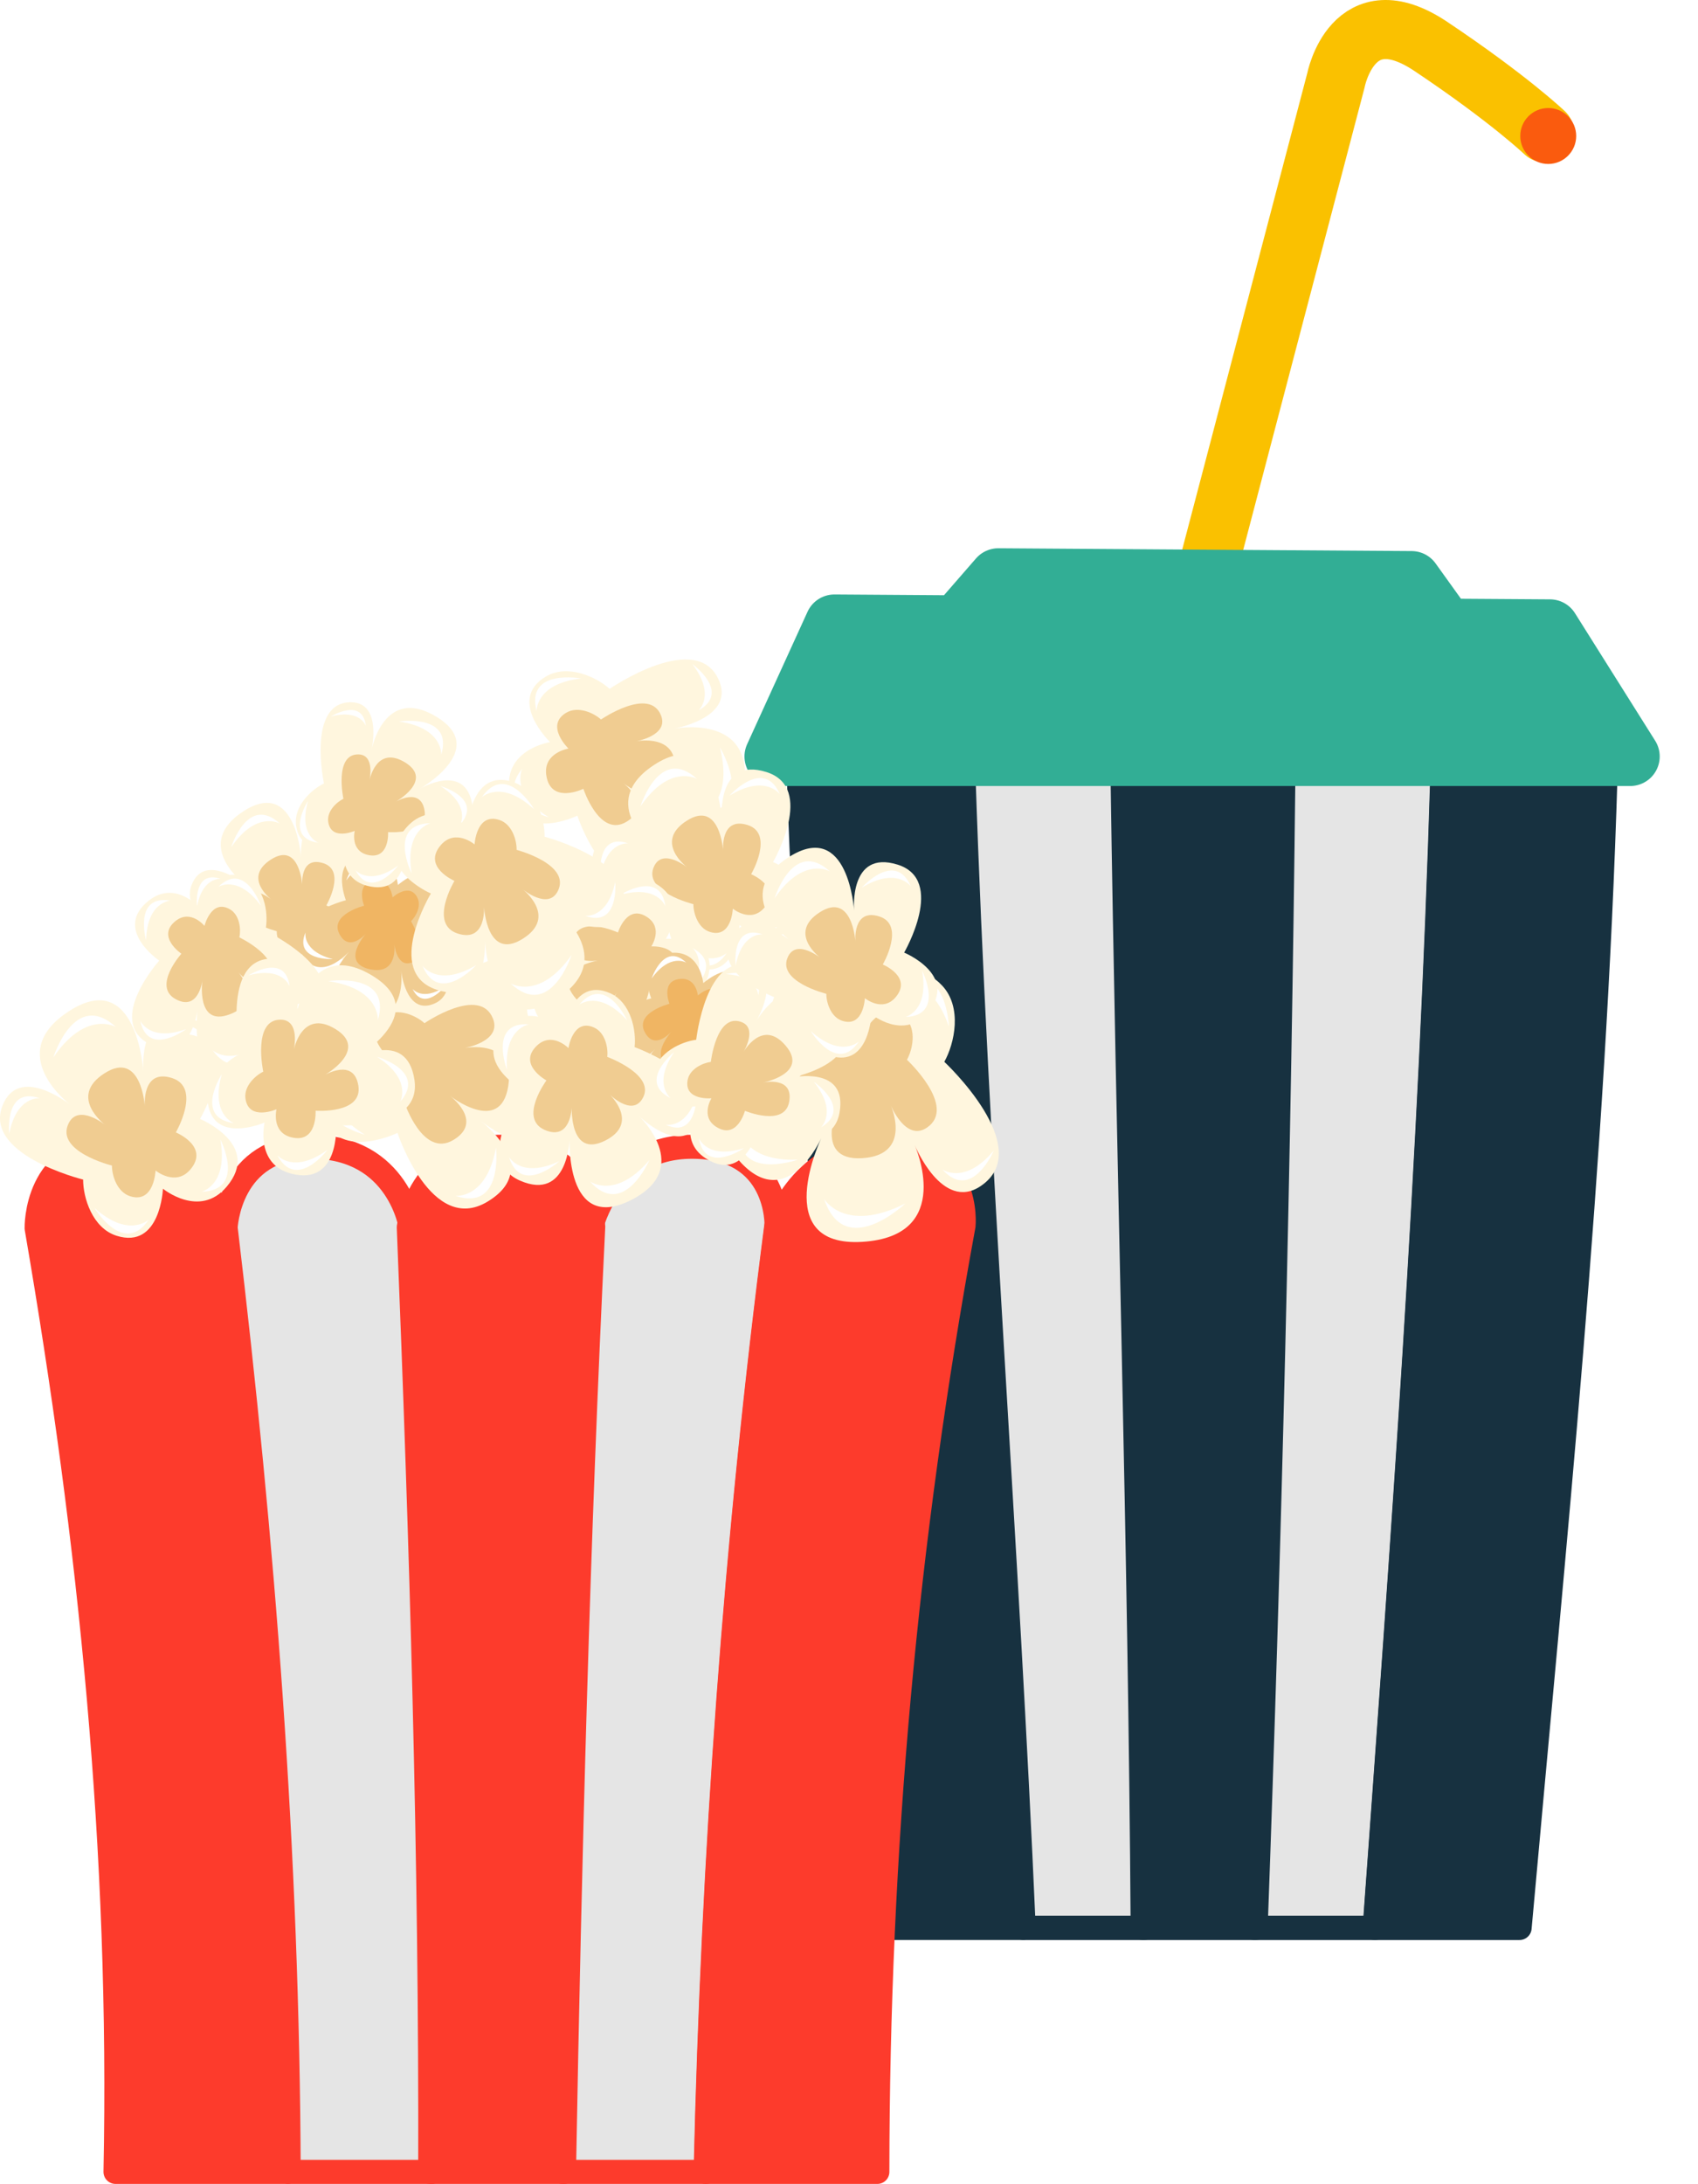 <?xml version="1.0" encoding="utf-8"?>
<!-- Generator: Adobe Illustrator 16.0.0, SVG Export Plug-In . SVG Version: 6.00 Build 0)  -->
<!DOCTYPE svg PUBLIC "-//W3C//DTD SVG 1.1//EN" "http://www.w3.org/Graphics/SVG/1.1/DTD/svg11.dtd">
<svg version="1.1" xmlns="http://www.w3.org/2000/svg" xmlns:xlink="http://www.w3.org/1999/xlink" x="0px" y="0px"
	 width="142.831px" height="183.674px" viewBox="0 0 142.831 183.674" enable-background="new 0 0 142.831 183.674"
	 xml:space="preserve">
<pattern  x="57.383" y="55.337" width="26" height="26" patternUnits="userSpaceOnUse" id="Nuovo_campione_pattern_3" viewBox="0 -26 26 26" overflow="visible">
	<g>
		<polygon fill="none" points="0,0 26,0 26,-26 0,-26 		"/>
		<polygon fill="#FD3B2C" points="26,0 0,0 0,-26 26,-26 		"/>
	</g>
</pattern>
<pattern  x="57.383" y="55.337" width="26" height="26" patternUnits="userSpaceOnUse" id="Nuovo_campione_pattern_4" viewBox="0 -26 26 26" overflow="visible">
	<g>
		<polygon fill="none" points="0,0 26,0 26,-26 0,-26 		"/>
		<polygon fill="#FA5B0E" points="26,0 0,0 0,-26 26,-26 		"/>
	</g>
</pattern>
<pattern  x="57.383" y="55.337" width="26" height="26" patternUnits="userSpaceOnUse" id="Nuovo_campione_pattern_5" viewBox="0 -26 26 26" overflow="visible">
	<g>
		<polygon fill="none" points="0,0 26,0 26,-26 0,-26 		"/>
		<polygon fill="#FAC100" points="26,0 0,0 0,-26 26,-26 		"/>
	</g>
</pattern>
<pattern  x="57.383" y="55.337" width="26" height="26" patternUnits="userSpaceOnUse" id="Nuovo_campione_pattern_6" viewBox="0 -26 26 26" overflow="visible">
	<g>
		<polygon fill="none" points="0,-26 26,-26 26,0 0,0 		"/>
		<polygon fill="#32AE95" points="26,0 0,0 0,-26 26,-26 		"/>
	</g>
</pattern>
<pattern  x="57.383" y="55.337" width="26" height="26" patternUnits="userSpaceOnUse" id="Nuovo_campione_pattern_7" viewBox="0 -26 26 26" overflow="visible">
	<g>
		<polygon fill="none" points="0,0 26,0 26,-26 0,-26 		"/>
		<polygon fill="#173140" points="26,0 0,0 0,-26 26,-26 		"/>
	</g>
</pattern>
<g>
	<g>
		<g>
			<g>
				<g>
					<pattern  id="SVGID_1_" xlink:href="#Nuovo_campione_pattern_7" patternTransform="matrix(1 0 0 1 -8.506 -2.775)">
					</pattern>
					<path fill="url(#SVGID_1_)" d="M67.201,65.147c1.076,32.414,4.651,64.631,6.625,96.99c5.454,0,7.797,0,12.171,0
						c-1.405-32.35-4.009-64.627-5.09-96.992c0,0-0.757-7.875-6.969-7.875C68.091,57.271,67.201,65.147,67.201,65.147z"/>
					<pattern  id="SVGID_2_" xlink:href="#Nuovo_campione_pattern_7" patternTransform="matrix(1 0 0 1 -8.506 -2.775)">
					</pattern>
					<path fill="url(#SVGID_2_)" d="M121.335,65.14c-0.966,32.396-3.345,64.68-5.691,96.998c4.374,0,6.717,0,12.171,0
						c2.896-32.323,6.26-64.544,7.226-97c0,0-0.536-7.867-6.749-7.867C122.446,57.271,121.335,65.14,121.335,65.14z"/>
					<path fill="#E5E5E5" d="M81.032,65.146c1.078,32.365,3.667,64.643,5.066,96.992c4.366,0,6.303,0,10.136,0
						c-0.2-32.338-1.193-64.66-1.649-96.995c0,0-0.673-7.873-6.886-7.873C81.853,57.271,81.032,65.146,81.032,65.146z"/>
					<pattern  id="SVGID_3_" xlink:href="#Nuovo_campione_pattern_7" patternTransform="matrix(1 0 0 1 -8.506 -2.775)">
					</pattern>
					<path fill="url(#SVGID_3_)" d="M94.438,65.144c0.466,32.334,1.478,64.656,1.692,96.994c3.836,0,5.642,0,9.48,0
						c1.178-32.326,1.976-64.65,2.331-96.996c0,0-0.543-7.871-6.756-7.871C95.338,57.271,94.438,65.144,94.438,65.144z"/>
					<path fill="#E5E5E5" d="M107.803,65.142c-0.349,32.345-1.122,64.67-2.293,96.996c3.835,0,5.775,0,10.15,0
						c2.348-32.318,4.729-64.603,5.696-96.998c0,0-0.465-7.869-6.676-7.869C108.833,57.271,107.803,65.142,107.803,65.142z"/>
				</g>
			</g>
			<g>
				<g>
					<pattern  id="SVGID_4_" xlink:href="#Nuovo_campione_pattern_7" patternTransform="matrix(1 0 0 1 -8.506 -2.775)">
					</pattern>
					<path fill="none" stroke="url(#SVGID_4_)" stroke-width="2.046" stroke-linecap="round" stroke-linejoin="round" d="
						M67.201,65.147c1.076,32.414,4.651,64.631,6.625,96.99c5.454,0,7.797,0,12.171,0c-1.405-32.35-4.009-64.627-5.09-96.992
						c0,0-0.757-7.875-6.969-7.875C68.091,57.271,67.201,65.147,67.201,65.147z"/>
					<pattern  id="SVGID_5_" xlink:href="#Nuovo_campione_pattern_7" patternTransform="matrix(1 0 0 1 -8.506 -2.775)">
					</pattern>
					<path fill="none" stroke="url(#SVGID_5_)" stroke-width="2.046" stroke-linecap="round" stroke-linejoin="round" d="
						M121.335,65.14c-0.966,32.396-3.345,64.68-5.691,96.998c4.374,0,6.717,0,12.171,0c2.896-32.323,6.26-64.544,7.226-97
						c0,0-0.536-7.867-6.749-7.867C122.446,57.271,121.335,65.14,121.335,65.14z"/>
					<pattern  id="SVGID_6_" xlink:href="#Nuovo_campione_pattern_7" patternTransform="matrix(1 0 0 1 -8.506 -2.775)">
					</pattern>
					<path fill="none" stroke="url(#SVGID_6_)" stroke-width="2.046" stroke-linecap="round" stroke-linejoin="round" d="
						M81.032,65.146c1.078,32.365,3.667,64.643,5.066,96.992c4.366,0,6.303,0,10.136,0c-0.2-32.338-1.193-64.66-1.649-96.995
						c0,0-0.673-7.873-6.886-7.873C81.853,57.271,81.032,65.146,81.032,65.146z"/>
					<pattern  id="SVGID_7_" xlink:href="#Nuovo_campione_pattern_7" patternTransform="matrix(1 0 0 1 -8.506 -2.775)">
					</pattern>
					<path fill="none" stroke="url(#SVGID_7_)" stroke-width="2.046" stroke-linecap="round" stroke-linejoin="round" d="
						M94.438,65.144c0.466,32.334,1.478,64.656,1.692,96.994c3.836,0,5.642,0,9.48,0c1.178-32.326,1.976-64.65,2.331-96.996
						c0,0-0.543-7.871-6.756-7.871C95.338,57.271,94.438,65.144,94.438,65.144z"/>
					<pattern  id="SVGID_8_" xlink:href="#Nuovo_campione_pattern_7" patternTransform="matrix(1 0 0 1 -8.506 -2.775)">
					</pattern>
					<path fill="none" stroke="url(#SVGID_8_)" stroke-width="2.046" stroke-linecap="round" stroke-linejoin="round" d="
						M107.803,65.142c-0.349,32.345-1.122,64.67-2.293,96.996c3.835,0,5.775,0,10.15,0c2.348-32.318,4.729-64.603,5.696-96.998
						c0,0-0.465-7.869-6.676-7.869C108.833,57.271,107.803,65.142,107.803,65.142z"/>
				</g>
			</g>
		</g>
		<pattern  id="SVGID_9_" xlink:href="#Nuovo_campione_pattern_5" patternTransform="matrix(1 0 0 1 -8.506 -2.775)">
		</pattern>
		<path fill="none" stroke="url(#SVGID_9_)" stroke-width="4.97" stroke-linecap="round" stroke-linejoin="round" d="
			M99.805,54.634l12.568-47.872c0,0,1.397-7.263,7.981-2.861c6.583,4.402,9.576,7.263,9.576,7.263"/>
		<pattern  id="SVGID_10_" xlink:href="#Nuovo_campione_pattern_6" patternTransform="matrix(1 0 0 1 -8.506 -2.775)">
		</pattern>
		<pattern  id="SVGID_11_" xlink:href="#Nuovo_campione_pattern_6" patternTransform="matrix(1 0 0 1 -8.506 -2.775)">
		</pattern>
		
			<polygon fill="url(#SVGID_10_)" stroke="url(#SVGID_11_)" stroke-width="4.97" stroke-linecap="round" stroke-linejoin="round" points="
			65.108,63.622 137.125,63.622 130.377,52.892 121.609,52.833 118.737,48.832 83.974,48.596 80.531,52.553 70.188,52.482 		"/>
		<pattern  id="SVGID_12_" xlink:href="#Nuovo_campione_pattern_4" patternTransform="matrix(1 0 0 1 -8.506 -2.775)">
		</pattern>
		<circle fill="url(#SVGID_12_)" cx="130.233" cy="11.438" r="2.352"/>
	</g>
	<g>
		<g>
			<g>
				<g>
					<path fill="url(#Nuovo_campione_pattern_3)" d="M3.081,103.295c4.56,26.484,7.18,52.479,6.635,79.368c6.474,0,9.256,0,14.448,0
						c-0.083-26.662-2.154-52.947-5.327-79.41c0,0-1.615-6.808-8.988-6.808C2.908,96.445,3.081,103.295,3.081,103.295z"/>
					<path fill="url(#Nuovo_campione_pattern_3)" d="M65.294,103.129c-3.424,26.476-5.313,52.848-5.94,79.534
						c5.191,0,7.974,0,14.447,0c0.019-26.951,2.369-53.066,7.249-79.576c0,0,0.694-6.642-6.68-6.642
						C67.43,96.445,65.294,103.129,65.294,103.129z"/>
					<path fill="#E5E5E5" d="M18.979,103.252c3.157,26.462,5.218,52.751,5.303,79.41c5.183,0,7.482,0.001,12.032,0.001
						c0.076-26.509-0.717-52.967-1.761-79.453c0,0-0.998-6.765-8.372-6.765C19.242,96.445,18.979,103.252,18.979,103.252z"/>
					<path fill="url(#Nuovo_campione_pattern_3)" d="M34.386,103.211c1.066,26.485,1.877,52.941,1.804,79.451
						c4.553,0,6.696,0.001,11.252,0.001c0.475-26.516,1.158-53.004,2.459-79.493c0,0-0.337-6.725-7.71-6.725
						C35.251,96.445,34.386,103.211,34.386,103.211z"/>
					<path fill="#E5E5E5" d="M49.743,103.17c-1.274,26.49-1.943,52.978-2.417,79.493c4.553,0,6.856,0,12.049,0
						c0.629-26.686,2.515-53.058,5.945-79.534c0,0,0.264-6.684-7.109-6.684C51.271,96.445,49.743,103.17,49.743,103.17z"/>
				</g>
			</g>
			<g>
				<g>
					<pattern  id="SVGID_13_" xlink:href="#Nuovo_campione_pattern_3" patternTransform="matrix(1 0 0 1 -8.506 -2.775)">
					</pattern>
					<path fill="none" stroke="url(#SVGID_13_)" stroke-width="2.022" stroke-linecap="round" stroke-linejoin="round" d="
						M3.081,103.295c4.56,26.484,7.18,52.479,6.635,79.368c6.474,0,9.256,0,14.448,0c-0.083-26.662-2.154-52.947-5.327-79.41
						c0,0-1.615-6.808-8.988-6.808C2.908,96.445,3.081,103.295,3.081,103.295z"/>
					<pattern  id="SVGID_14_" xlink:href="#Nuovo_campione_pattern_3" patternTransform="matrix(1 0 0 1 -8.506 -2.775)">
					</pattern>
					<path fill="none" stroke="url(#SVGID_14_)" stroke-width="2.022" stroke-linecap="round" stroke-linejoin="round" d="
						M65.294,103.129c-3.424,26.476-5.313,52.848-5.94,79.534c5.191,0,7.974,0,14.447,0c0.019-26.951,2.369-53.066,7.249-79.576
						c0,0,0.694-6.642-6.68-6.642C67.43,96.445,65.294,103.129,65.294,103.129z"/>
					<pattern  id="SVGID_15_" xlink:href="#Nuovo_campione_pattern_3" patternTransform="matrix(1 0 0 1 -8.506 -2.775)">
					</pattern>
					<path fill="none" stroke="url(#SVGID_15_)" stroke-width="2.022" stroke-linecap="round" stroke-linejoin="round" d="
						M18.979,103.252c3.157,26.462,5.218,52.751,5.303,79.41c5.183,0,7.482,0.001,12.032,0.001
						c0.076-26.509-0.717-52.967-1.761-79.453c0,0-0.998-6.765-8.372-6.765C19.242,96.445,18.979,103.252,18.979,103.252z"/>
					<pattern  id="SVGID_16_" xlink:href="#Nuovo_campione_pattern_3" patternTransform="matrix(1 0 0 1 -8.506 -2.775)">
					</pattern>
					<path fill="none" stroke="url(#SVGID_16_)" stroke-width="2.022" stroke-linecap="round" stroke-linejoin="round" d="
						M34.386,103.211c1.066,26.485,1.877,52.941,1.804,79.451c4.553,0,6.696,0.001,11.252,0.001
						c0.475-26.516,1.158-53.004,2.459-79.493c0,0-0.337-6.725-7.71-6.725C35.251,96.445,34.386,103.211,34.386,103.211z"/>
					<pattern  id="SVGID_17_" xlink:href="#Nuovo_campione_pattern_3" patternTransform="matrix(1 0 0 1 -8.506 -2.775)">
					</pattern>
					<path fill="none" stroke="url(#SVGID_17_)" stroke-width="2.022" stroke-linecap="round" stroke-linejoin="round" d="
						M49.743,103.17c-1.274,26.49-1.943,52.978-2.417,79.493c4.553,0,6.856,0,12.049,0c0.629-26.686,2.515-53.058,5.945-79.534
						c0,0,0.264-6.684-7.109-6.684C51.271,96.445,49.743,103.17,49.743,103.17z"/>
				</g>
			</g>
		</g>
		<g>
			<g>
				<path fill="#FFF6DE" d="M36.532,83.113c0,0,8.513-5.842,10.539-0.699c1.398,3.553-4.441,4.535-4.441,4.535
					s7.99-1.647,6.783,5.896c-1.209,7.543-8.987,1.424-8.987,1.424s5.312,3.948,0.579,6.795c-4.732,2.851-7.568-5.783-7.568-5.783
					s-5.771,2.808-6.513-2.404c-0.562-3.953,3.897-4.658,3.897-4.658s-4.176-4.034-0.41-6.284
					C32.499,80.687,35.26,81.973,36.532,83.113z"/>
				<path fill="#F0CC91" d="M35.708,86.053c0,0,4.652-3.193,5.76-0.38c0.766,1.94-2.426,2.477-2.426,2.477s4.367-0.9,3.705,3.223
					c-0.659,4.125-4.912,0.778-4.912,0.778s2.904,2.156,0.316,3.716c-2.588,1.559-4.137-3.161-4.137-3.161s-3.154,1.533-3.561-1.316
					c-0.306-2.158,2.131-2.545,2.131-2.545s-2.283-2.203-0.223-3.434C33.504,84.728,35.014,85.428,35.708,86.053z"/>
				<path fill="#FFFFFF" d="M33.799,82.12c0,0-5.348-1.002-4.272,3.145C29.527,85.264,29.403,82.616,33.799,82.12z"/>
				<path fill="#FFFFFF" d="M30.688,95.431c0,0-5.267-1.367-2.534-4.66C28.154,90.771,26.917,93.113,30.688,95.431z"/>
				<path fill="#FFFFFF" d="M41.722,96.52c0,0,0.638,5.405-3.423,4.054C38.299,100.574,40.93,100.875,41.722,96.52z"/>
				<path fill="#FFFFFF" d="M47.121,88.738c0,0,3.524,5.829-1.808,6.388C45.313,95.126,48.471,94.108,47.121,88.738z"/>
				<path fill="#FFFFFF" d="M44.483,80.751c0,0,3.729,2.667,0.582,4.433C45.065,85.185,46.745,83.714,44.483,80.751z"/>
			</g>
			<g>
				<path fill="#FFF6DE" d="M51.28,57.934c0,0,7.46-5.122,9.238-0.613c1.227,3.114-3.895,3.976-3.895,3.976s7.006-1.443,5.945,5.168
					c-1.059,6.612-7.877,1.248-7.877,1.248s4.655,3.461,0.508,5.958c-4.148,2.498-6.635-5.07-6.635-5.07s-5.059,2.46-5.709-2.108
					c-0.492-3.464,3.415-4.083,3.415-4.083s-3.66-3.536-0.356-5.508C47.744,55.808,50.165,56.934,51.28,57.934z"/>
				<path fill="#F0CC91" d="M50.556,60.511c0,0,4.077-2.799,5.05-0.333c0.67,1.701-2.127,2.171-2.127,2.171s3.828-0.79,3.248,2.825
					c-0.579,3.617-4.306,0.683-4.306,0.683s2.544,1.891,0.276,3.257s-3.625-2.771-3.625-2.771s-2.766,1.343-3.121-1.154
					c-0.27-1.891,1.867-2.231,1.867-2.231s-2-1.932-0.195-3.011C48.624,59.349,49.948,59.963,50.556,60.511z"/>
				<path fill="#FFFFFF" d="M48.883,57.063c0,0-4.688-0.878-3.745,2.756C45.138,59.819,45.03,57.498,48.883,57.063z"/>
				<path fill="#FFFFFF" d="M46.155,68.731c0,0-4.616-1.198-2.22-4.086C43.935,64.646,42.85,66.7,46.155,68.731z"/>
				<path fill="#FFFFFF" d="M55.829,69.687c0,0,0.561,4.738-3,3.553C52.829,73.24,55.133,73.503,55.829,69.687z"/>
				<path fill="#FFFFFF" d="M60.561,62.865c0,0,3.09,5.109-1.584,5.599C58.977,68.463,61.746,67.572,60.561,62.865z"/>
				<path fill="#FFFFFF" d="M58.249,55.863c0,0,3.27,2.337,0.51,3.886C58.758,59.75,60.231,58.461,58.249,55.863z"/>
			</g>
			<g>
				<path fill="#FFF6DE" d="M6.993,99.206c0,0-8.841-2.179-6.642-6.533c1.517-3.005,5.592,0.267,5.592,0.267
					s-5.773-4.297-0.094-7.927c5.675-3.63,6.21,5.087,6.21,5.087s-0.517-5.816,4.139-4.37c4.651,1.444,0.627,8.378,0.627,8.378
					s5.236,2.157,2.237,5.703c-2.274,2.688-5.355,0.164-5.355,0.164s-0.207,5.117-3.899,3.957
					C7.763,103.288,6.986,100.713,6.993,99.206z"/>
				<path fill="#F0CC91" d="M9.416,98.027c0,0-4.834-1.191-3.633-3.572c0.832-1.643,3.057,0.147,3.057,0.147
					s-3.153-2.351-0.05-4.334c3.102-1.987,3.393,2.78,3.393,2.78s-0.282-3.18,2.264-2.389c2.543,0.79,0.345,4.58,0.345,4.58
					s2.861,1.179,1.222,3.117c-1.245,1.467-2.929,0.09-2.929,0.09s-0.111,2.796-2.131,2.163C9.835,100.256,9.411,98.85,9.416,98.027
					z"/>
				<path fill="#FFFFFF" d="M7.943,101.589c0,0,2.477,4.115,4.577,0.971C12.52,102.561,10.85,104.197,7.943,101.589z"/>
				<path fill="#FFFFFF" d="M18.538,95.833c0,0,2.19,4.271-1.586,4.401C16.952,100.234,19.222,99.675,18.538,95.833z"/>
				<path fill="#FFFFFF" d="M12.782,87.924c0,0,3.186-3.593,4.679-0.122C17.46,87.802,16.115,85.89,12.782,87.924z"/>
				<path fill="#FFFFFF" d="M4.489,88.933c0,0,1.772-5.741,5.267-2.556C9.756,86.376,7.235,84.893,4.489,88.933z"/>
				<path fill="#FFFFFF" d="M0.776,95.356c0,0-0.431-4.022,2.578-2.985C3.354,92.372,1.398,92.125,0.776,95.356z"/>
			</g>
			<g>
				<path fill="#FFF6DE" d="M56.135,77.111c0,0-7.992-1.969-6.004-5.907c1.371-2.716,5.055,0.241,5.055,0.241
					s-5.218-3.884-0.084-7.166c5.131-3.281,5.615,4.599,5.615,4.599s-0.467-5.258,3.74-3.95c4.205,1.305,0.568,7.574,0.568,7.574
					s4.734,1.949,2.023,5.156c-2.057,2.431-4.842,0.147-4.842,0.147s-0.188,4.626-3.525,3.577
					C56.833,80.803,56.128,78.473,56.135,77.111z"/>
				<path fill="#F0CC91" d="M58.326,76.044c0,0-4.37-1.076-3.284-3.228c0.751-1.486,2.764,0.133,2.764,0.133
					s-2.852-2.125-0.045-3.919c2.804-1.795,3.066,2.513,3.066,2.513s-0.254-2.874,2.047-2.16c2.299,0.714,0.311,4.141,0.311,4.141
					s2.588,1.067,1.105,2.819c-1.123,1.327-2.646,0.08-2.646,0.08s-0.101,2.529-1.928,1.955
					C58.705,78.061,58.322,76.789,58.326,76.044z"/>
				<path fill="#FFFFFF" d="M56.995,79.268c0,0,2.24,3.718,4.139,0.877C61.133,80.145,59.622,81.624,56.995,79.268z"/>
				<path fill="#FFFFFF" d="M66.573,74.062c0,0,1.979,3.861-1.434,3.98C65.139,78.042,67.192,77.536,66.573,74.062z"/>
				<path fill="#FFFFFF" d="M61.37,66.912c0,0,2.879-3.248,4.229-0.111C65.599,66.801,64.382,65.072,61.37,66.912z"/>
				<path fill="#FFFFFF" d="M53.872,67.823c0,0,1.602-5.19,4.762-2.311C58.633,65.512,56.354,64.171,53.872,67.823z"/>
				<path fill="#FFFFFF" d="M50.513,73.63c0,0-0.388-3.635,2.331-2.697C52.844,70.933,51.078,70.71,50.513,73.63z"/>
			</g>
			<g>
				<path fill="#FFF6DE" d="M21.396,79.228c0,0-6.863-1.692-5.155-5.073c1.178-2.332,4.341,0.208,4.341,0.208
					s-4.483-3.336-0.073-6.154c4.405-2.817,4.82,3.948,4.82,3.948s-0.4-4.514,3.213-3.391c3.611,1.122,0.488,6.503,0.488,6.503
					s4.064,1.675,1.737,4.429c-1.766,2.086-4.157,0.126-4.157,0.126s-0.162,3.973-3.027,3.071
					C21.994,82.395,21.389,80.397,21.396,79.228z"/>
				<path fill="#F0CC91" d="M23.276,78.312c0,0-3.752-0.926-2.82-2.772c0.645-1.276,2.374,0.113,2.374,0.113
					s-2.448-1.824-0.038-3.364c2.407-1.542,2.633,2.158,2.633,2.158s-0.219-2.467,1.757-1.854c1.974,0.613,0.268,3.555,0.268,3.555
					s2.222,0.917,0.949,2.422c-0.965,1.138-2.273,0.068-2.273,0.068s-0.086,2.172-1.656,1.678
					C23.601,80.042,23.273,78.95,23.276,78.312z"/>
				<path fill="#FFFFFF" d="M22.133,81.078c0,0,1.924,3.194,3.554,0.753C25.687,81.831,24.391,83.104,22.133,81.078z"/>
				<path fill="#FFFFFF" d="M30.359,76.608c0,0,1.699,3.316-1.232,3.417C29.127,80.026,30.89,79.59,30.359,76.608z"/>
				<path fill="#FFFFFF" d="M25.89,70.469c0,0,2.473-2.79,3.633-0.095C29.522,70.375,28.477,68.89,25.89,70.469z"/>
				<path fill="#FFFFFF" d="M19.45,71.251c0,0,1.377-4.457,4.09-1.985C23.541,69.266,21.583,68.117,19.45,71.251z"/>
				<path fill="#FFFFFF" d="M16.569,76.239c0,0-0.333-3.123,2-2.317C18.569,73.921,17.053,73.731,16.569,76.239z"/>
			</g>
			<g>
				<path fill="#F0CC91" d="M36.317,78.101c0,0,3.169,5.387-0.027,6.396c-2.201,0.694-2.55-2.878-2.55-2.878
					s0.655,4.897-3.848,3.849c-4.504-1.048-0.479-5.489-0.479-5.489s-2.61,3.039-4.129,0.06c-1.524-2.979,3.812-4.326,3.812-4.326
					s-1.452-3.606,1.729-3.832c2.409-0.173,2.647,2.55,2.647,2.55s2.614-2.351,3.812,0.02
					C37.954,75.763,37.059,77.379,36.317,78.101z"/>
				<path fill="#F0B563" d="M34.575,77.475c0,0,1.732,2.948-0.016,3.497c-1.2,0.379-1.391-1.572-1.391-1.572
					s0.358,2.678-2.105,2.105c-2.463-0.574-0.262-3.001-0.262-3.001s-1.425,1.661-2.258,0.032c-0.832-1.628,2.086-2.365,2.086-2.365
					s-0.794-1.971,0.943-2.094c1.321-0.092,1.447,1.396,1.447,1.396s1.426-1.286,2.085,0.012
					C35.469,76.199,34.983,77.083,34.575,77.475z"/>
				<path fill="#FFFFFF" d="M37.028,76.49c0,0,0.836-3.189-1.714-2.712C35.314,73.778,36.919,73.812,37.028,76.49z"/>
				<path fill="#FFFFFF" d="M29.125,74.045c0,0,1.047-3.124,2.918-1.332C32.042,72.713,30.685,71.868,29.125,74.045z"/>
				<path fill="#FFFFFF" d="M27.996,80.665c0,0-3.291,0.156-2.3-2.241C25.696,78.424,25.4,80.003,27.996,80.665z"/>
				<path fill="#FFFFFF" d="M32.471,84.256c0,0-3.672,1.882-3.781-1.363C28.689,82.893,29.169,84.844,32.471,84.256z"/>
				<path fill="#FFFFFF" d="M37.403,83c0,0-1.766,2.14-2.699,0.165C34.704,83.166,35.52,84.242,37.403,83z"/>
			</g>
			<g>
				<path fill="#FFF6DE" d="M22.322,78.28c0,0,6.878,3.283,4.339,6.484c-1.752,2.205-4.541-1.17-4.541-1.17s4.001,4.503-1.266,6.517
					c-5.27,2.014-4.231-5.222-4.231-5.222s-0.562,4.854-4.134,2.878c-3.57-1.971,0.905-6.976,0.905-6.976s-3.927-2.655-0.869-5.054
					c2.32-1.817,4.419,0.772,4.419,0.772s1.039-4.161,3.868-2.584C22.384,74.801,22.584,77.043,22.322,78.28z"/>
				<path fill="#F0CC91" d="M20.136,78.836c0,0,3.764,1.798,2.371,3.545c-0.958,1.204-2.479-0.64-2.479-0.64
					s2.188,2.462-0.692,3.562c-2.882,1.104-2.311-2.854-2.311-2.854s-0.309,2.653-2.265,1.573c-1.949-1.076,0.497-3.812,0.497-3.812
					s-2.145-1.452-0.474-2.764c1.27-0.99,2.417,0.425,2.417,0.425s0.563-2.274,2.115-1.412
					C20.171,76.937,20.281,78.161,20.136,78.836z"/>
				<path fill="#FFFFFF" d="M21.944,76.165c0,0-1.33-3.793-3.584-1.573C18.36,74.591,20.006,73.533,21.944,76.165z"/>
				<path fill="#FFFFFF" d="M12.287,79.087c0,0-1.074-3.873,2.042-3.338C14.328,75.75,12.376,75.821,12.287,79.087z"/>
				<path fill="#FFFFFF" d="M15.662,86.55c0,0-3.222,2.404-3.856-0.695C11.806,85.855,12.585,87.653,15.662,86.55z"/>
				<path fill="#FFFFFF" d="M22.635,87.128c0,0-2.426,4.407-4.752,1.201C17.883,88.33,19.698,89.973,22.635,87.128z"/>
				<path fill="#FFFFFF" d="M26.768,82.491c0,0-0.328,3.371-2.619,2.009C24.149,84.5,25.71,85.033,26.768,82.491z"/>
			</g>
			<g>
				<path fill="#FFF6DE" d="M20.225,88.624c0,0-1.723-8.072,2.699-8.002c3.051,0.047,1.996,4.668,1.996,4.668
					s1.222-6.408,6.428-3.215c5.208,3.193-1.69,7.078-1.69,7.078s4.54-2.719,5.202,1.649c0.662,4.365-6.583,3.828-6.583,3.828
					s0.311,5.124-3.768,4.081c-3.091-0.79-2.252-4.302-2.252-4.302s-4.259,1.854-4.772-1.615
					C17.2,90.869,18.991,89.216,20.225,88.624z"/>
				<path fill="#F0CC91" d="M22.144,90.132c0,0-0.94-4.414,1.478-4.374c1.667,0.025,1.089,2.55,1.089,2.55s0.667-3.503,3.514-1.756
					c2.847,1.745-0.924,3.868-0.924,3.868s2.48-1.488,2.845,0.902c0.362,2.387-3.6,2.093-3.6,2.093s0.171,2.799-2.059,2.231
					c-1.69-0.437-1.23-2.352-1.23-2.352s-2.327,1.014-2.608-0.886C20.494,91.358,21.473,90.455,22.144,90.132z"/>
				<path fill="#FFFFFF" d="M18.657,90.343c0,0-2.376,3.649,1.02,4.118C19.676,94.461,17.679,93.747,18.657,90.343z"/>
				<path fill="#FFFFFF" d="M27.544,96.706c0,0-2.617,3.477-4.215,0.451C23.329,97.157,24.682,98.786,27.544,96.706z"/>
				<path fill="#FFFFFF" d="M31.719,88.882c0,0,4.192,1.177,1.951,3.768C33.669,92.65,34.698,90.795,31.719,88.882z"/>
				<path fill="#FFFFFF" d="M27.614,82.516c0,0,5.385-0.827,4.17,3.285C31.784,85.801,31.995,83.157,27.614,82.516z"/>
				<path fill="#FFFFFF" d="M20.905,82.029c0,0,3.109-1.943,3.453,0.921C24.358,82.95,23.787,81.258,20.905,82.029z"/>
			</g>
			<g>
				<path fill="#FFF6DE" d="M27.25,65.893c0,0-1.47-6.891,2.304-6.83c2.604,0.042,1.704,3.985,1.704,3.985s1.043-5.471,5.487-2.745
					c4.445,2.726-1.443,6.041-1.443,6.041s3.875-2.32,4.439,1.408c0.566,3.727-5.619,3.267-5.619,3.267s0.266,4.373-3.216,3.484
					c-2.64-0.676-1.923-3.673-1.923-3.673s-3.634,1.583-4.072-1.379C24.666,67.809,26.196,66.398,27.25,65.893z"/>
				<path fill="#F0CC91" d="M28.887,67.181c0,0-0.801-3.768,1.262-3.733c1.423,0.021,0.93,2.176,0.93,2.176s0.57-2.99,2.999-1.499
					c2.432,1.491-0.788,3.303-0.788,3.303s2.117-1.27,2.427,0.769c0.311,2.038-3.072,1.787-3.072,1.787s0.145,2.39-1.757,1.905
					c-1.443-0.372-1.051-2.009-1.051-2.009s-1.985,0.866-2.226-0.755C27.479,68.227,28.315,67.457,28.887,67.181z"/>
				<path fill="#FFFFFF" d="M25.911,67.36c0,0-2.029,3.115,0.871,3.517C26.781,70.876,25.077,70.266,25.911,67.36z"/>
				<path fill="#FFFFFF" d="M33.497,72.792c0,0-2.233,2.968-3.599,0.385C29.898,73.177,31.053,74.568,33.497,72.792z"/>
				<path fill="#FFFFFF" d="M37.059,66.114c0,0,3.58,1.004,1.666,3.216C38.725,69.33,39.603,67.748,37.059,66.114z"/>
				<path fill="#FFFFFF" d="M33.557,60.679c0,0,4.596-0.706,3.559,2.804C37.116,63.483,37.297,61.227,33.557,60.679z"/>
				<path fill="#FFFFFF" d="M27.83,60.263c0,0,2.654-1.658,2.947,0.787C30.777,61.05,30.29,59.606,27.83,60.263z"/>
			</g>
			<g>
				<path fill="#FFF6DE" d="M55.902,84.614c0,0-1.116,7.542-4.921,6.053c-2.623-1.027-0.219-4.683-0.219-4.683
					s-3.125,5.149-6.601,0.705c-3.474-4.446,3.747-5.578,3.747-5.578s-4.804,0.888-3.965-3.106c0.835-3.991,6.932-1.187,6.932-1.187
					s1.385-4.533,4.576-2.313c2.42,1.682,0.561,4.449,0.561,4.449s4.281-0.23,3.606,2.939C59.245,83.651,57.161,84.5,55.902,84.614z
					"/>
				<path fill="#F0CC91" d="M54.727,82.688c0,0-0.611,4.125-2.691,3.309c-1.432-0.561-0.117-2.558-0.117-2.558
					s-1.71,2.815-3.609,0.384c-1.898-2.429,2.049-3.048,2.049-3.048s-2.627,0.486-2.169-1.699c0.458-2.184,3.792-0.65,3.792-0.65
					s0.756-2.477,2.5-1.265c1.322,0.924,0.305,2.433,0.305,2.433s2.342-0.126,1.971,1.608
					C56.553,82.163,55.415,82.627,54.727,82.688z"/>
				<path fill="#FFFFFF" d="M57.811,83.632c0,0,3.236-2.388,0.451-3.891C58.262,79.742,59.757,81.005,57.811,83.632z"/>
				<path fill="#FFFFFF" d="M52.18,75.258c0,0,3.385-2.164,3.791,0.972C55.971,76.23,55.327,74.384,52.18,75.258z"/>
				<path fill="#FFFFFF" d="M46.041,80.679c0,0-3.247-2.372-0.471-3.889C45.57,76.791,44.081,78.063,46.041,80.679z"/>
				<path fill="#FFFFFF" d="M47.538,87.513c0,0-4.928-1.023-2.547-4.188C44.991,83.325,43.954,85.543,47.538,87.513z"/>
				<path fill="#FFFFFF" d="M53.184,90.101c0,0-3.318,0.676-2.691-1.913C50.493,88.188,50.442,89.838,53.184,90.101z"/>
			</g>
			<g>
				<path fill="#FFF6DE" d="M45.808,70.371c0,0,8.499,2.231,6.315,6.401c-1.508,2.877-5.395-0.34-5.395-0.34
					s5.506,4.232-0.023,7.651c-5.53,3.418-5.918-4.997-5.918-4.997s0.41,5.617-4.058,4.152c-4.469-1.461-0.484-8.092-0.484-8.092
					s-5.021-2.157-2.075-5.535c2.232-2.559,5.167-0.079,5.167-0.079s0.277-4.936,3.82-3.763
					C45.126,66.419,45.838,68.915,45.808,70.371z"/>
				<path fill="#F0CC91" d="M43.456,71.475c0,0,4.646,1.22,3.449,3.499c-0.822,1.57-2.944-0.187-2.944-0.187
					s3.009,2.314-0.015,4.183c-3.023,1.87-3.232-2.731-3.232-2.731s0.224,3.071-2.223,2.271c-2.441-0.798-0.264-4.426-0.264-4.426
					s-2.742-1.178-1.134-3.024c1.224-1.397,2.826-0.042,2.826-0.042s0.146-2.697,2.09-2.056
					C43.083,69.317,43.471,70.679,43.456,71.475z"/>
				<path fill="#FFFFFF" d="M44.926,68.06c0,0-2.328-4.008-4.4-1.007C40.526,67.053,42.163,65.5,44.926,68.06z"/>
				<path fill="#FFFFFF" d="M34.623,73.456c0,0-2.052-4.151,1.59-4.221C36.212,69.235,34.017,69.739,34.623,73.456z"/>
				<path fill="#FFFFFF" d="M40.057,81.174c0,0-3.128,3.42-4.517,0.048C35.541,81.222,36.813,83.088,40.057,81.174z"/>
				<path fill="#FFFFFF" d="M48.077,80.322c0,0-1.795,5.515-5.121,2.388C42.956,82.709,45.366,84.178,48.077,80.322z"/>
				<path fill="#FFFFFF" d="M51.752,74.179c0,0,0.357,3.885-2.53,2.839C49.222,77.019,51.104,77.286,51.752,74.179z"/>
			</g>
			<g>
				<path fill="#F0CC91" d="M62.001,86.352c0,0,3.169,5.385-0.024,6.396c-2.203,0.693-2.553-2.877-2.553-2.877
					s0.655,4.896-3.848,3.849c-4.503-1.049-0.479-5.489-0.479-5.489s-2.611,3.039-4.129,0.06c-1.522-2.979,3.812-4.326,3.812-4.326
					s-1.451-3.606,1.729-3.832c2.41-0.172,2.648,2.551,2.648,2.551s2.615-2.35,3.812,0.019
					C63.639,84.016,62.745,85.631,62.001,86.352z"/>
				<path fill="#F0B563" d="M60.26,85.726c0,0,1.732,2.948-0.016,3.497c-1.201,0.379-1.392-1.571-1.392-1.571
					s0.358,2.677-2.104,2.104c-2.463-0.574-0.262-3.001-0.262-3.001s-1.425,1.663-2.26,0.032c-0.832-1.628,2.088-2.365,2.088-2.365
					s-0.795-1.971,0.943-2.096c1.32-0.089,1.446,1.397,1.446,1.397s1.427-1.285,2.085,0.011
					C61.155,84.452,60.667,85.334,60.26,85.726z"/>
				<path fill="#FFFFFF" d="M62.713,84.743c0,0,0.836-3.189-1.713-2.714C61,82.029,62.604,82.064,62.713,84.743z"/>
				<path fill="#FFFFFF" d="M54.811,82.298c0,0,1.045-3.123,2.918-1.333C57.729,80.965,56.37,80.12,54.811,82.298z"/>
				<path fill="#FFFFFF" d="M53.681,88.917c0,0-3.292,0.156-2.302-2.241C51.379,86.676,51.086,88.254,53.681,88.917z"/>
				<path fill="#FFFFFF" d="M58.156,92.508c0,0-3.673,1.881-3.78-1.363C54.375,91.145,54.854,93.095,58.156,92.508z"/>
				<path fill="#FFFFFF" d="M63.089,91.252c0,0-1.767,2.14-2.7,0.165C60.389,91.417,61.205,92.495,63.089,91.252z"/>
			</g>
			<g>
				<path fill="#FFF6DE" d="M53.38,88.064c0,0,7.753,2.835,5.341,6.542c-1.664,2.558-5.016-0.792-5.016-0.792
					s4.777,4.442-0.695,7.152c-5.477,2.711-5.096-5.196-5.096-5.196s-0.111,5.291-4.163,3.527c-4.05-1.762,0.262-7.609,0.262-7.609
					s-4.503-2.464-1.452-5.363c2.316-2.197,4.842,0.382,4.842,0.382s0.695-4.592,3.906-3.181
					C53.09,84.308,53.537,86.706,53.38,88.064z"/>
				<path fill="#F0CC91" d="M51.081,88.887c0,0,4.24,1.553,2.92,3.578c-0.91,1.399-2.738-0.434-2.738-0.434s2.609,2.429-0.383,3.909
					c-2.992,1.485-2.785-2.84-2.785-2.84s-0.059,2.891-2.275,1.93c-2.214-0.964,0.143-4.163,0.143-4.163s-2.463-1.343-0.795-2.93
					c1.269-1.197,2.648,0.21,2.648,0.21s0.375-2.51,2.135-1.737C50.924,86.837,51.166,88.146,51.081,88.887z"/>
				<path fill="#FFFFFF" d="M52.76,85.822c0,0-1.826-3.953-4.031-1.328C48.729,84.495,50.399,83.185,52.76,85.822z"/>
				<path fill="#FFFFFF" d="M42.642,89.963c0,0-1.55-4.066,1.862-3.81C44.504,86.153,42.405,86.433,42.642,89.963z"/>
				<path fill="#FFFFFF" d="M47.047,97.659c0,0-3.226,2.923-4.227-0.352C42.821,97.307,43.842,99.164,47.047,97.659z"/>
				<path fill="#FFFFFF" d="M54.623,97.57c0,0-2.165,4.998-5.001,1.783C49.622,99.354,51.749,100.938,54.623,97.57z"/>
				<path fill="#FFFFFF" d="M58.604,92.148c0,0-0.009,3.667-2.618,2.435C55.986,94.583,57.723,94.998,58.604,92.148z"/>
			</g>
			<g>
				<path fill="#FFF6DE" d="M79.433,89.302c0,0,7.788,7.252,3.066,10.446c-3.258,2.206-5.559-3.451-5.559-3.451
					s3.451,7.668-4.407,8.147c-7.859,0.479-3.451-8.72-3.451-8.72s-2.779,6.228-6.709,2.107c-3.93-4.122,4.121-8.913,4.121-8.913
					s-4.121-5.175,0.957-7.091c3.85-1.454,5.56,2.875,5.56,2.875s3.121-5.106,6.23-1.822C80.967,84.701,80.295,87.768,79.433,89.302
					z"/>
				<path fill="#F0CC91" d="M76.29,89.13c0,0,4.256,3.966,1.676,5.71c-1.781,1.206-3.039-1.886-3.039-1.886s1.888,4.192-2.408,4.453
					c-4.297,0.261-1.887-4.767-1.887-4.767s-1.518,3.406-3.666,1.153c-2.148-2.254,2.252-4.872,2.252-4.872s-2.252-2.83,0.522-3.878
					c2.104-0.793,3.04,1.573,3.04,1.573s1.705-2.791,3.404-0.994C77.127,86.617,76.76,88.293,76.29,89.13z"/>
				<path fill="#FFFFFF" d="M79.817,86.331c0,0-0.191-5.608-4.121-3.594C75.696,82.737,78.331,82.018,79.817,86.331z"/>
				<path fill="#FFFFFF" d="M65.729,86.188c0,0,0.191-5.607,4.119-3.594C69.848,82.593,67.213,81.875,65.729,86.188z"/>
				<path fill="#FFFFFF" d="M67.109,97.532c0,0-5.296,1.857-4.846-2.535C62.263,94.998,62.549,97.713,67.109,97.532z"/>
				<path fill="#FFFFFF" d="M76.15,101.218c0,0-5.072,4.853-6.831-0.384C69.319,100.833,71.051,103.78,76.15,101.218z"/>
				<path fill="#FFFFFF" d="M83.592,96.77c0,0-1.846,4.35-4.328,1.58C79.264,98.35,81.12,99.712,83.592,96.77z"/>
			</g>
			<g>
				<path fill="#FFF6DE" d="M58.563,87.447c0,0,0.838-7.496,4.65-6.158c2.631,0.922,0.383,4.623,0.383,4.623
					s2.908-5.205,6.502-0.934c3.592,4.271-3.508,5.648-3.508,5.648s4.721-1.051,4.033,2.929c-0.685,3.976-6.812,1.42-6.812,1.42
					s-1.205,4.532-4.442,2.451c-2.452-1.578-0.71-4.378-0.71-4.378s-4.226,0.38-3.67-2.778
					C55.295,88.52,57.326,87.603,58.563,87.447z"/>
				<path fill="#F0CC91" d="M59.794,89.308c0,0,0.458-4.096,2.54-3.365c1.44,0.504,0.211,2.526,0.211,2.526s1.591-2.845,3.555-0.51
					c1.963,2.334-1.918,3.087-1.918,3.087s2.58-0.574,2.204,1.602c-0.372,2.173-3.722,0.776-3.722,0.776s-0.66,2.476-2.43,1.339
					c-1.34-0.863-0.389-2.394-0.389-2.394s-2.309,0.208-2.006-1.52C58.008,89.895,59.119,89.395,59.794,89.308z"/>
				<path fill="#FFFFFF" d="M56.709,88.484c0,0-3.11,2.479-0.305,3.866C56.405,92.35,54.883,91.154,56.709,88.484z"/>
				<path fill="#FFFFFF" d="M62.581,96.564c0,0-3.271,2.26-3.787-0.826C58.793,95.738,59.499,97.54,62.581,96.564z"/>
				<path fill="#FFFFFF" d="M68.456,90.985c0,0,3.293,2.229,0.603,3.83C69.058,94.815,70.485,93.503,68.456,90.985z"/>
				<path fill="#FFFFFF" d="M66.733,84.282c0,0,4.904,0.838,2.666,4.052C69.399,88.333,70.346,86.103,66.733,84.282z"/>
				<path fill="#FFFFFF" d="M61.057,81.925c0,0,3.256-0.788,2.729,1.795C63.786,83.72,63.775,82.09,61.057,81.925z"/>
			</g>
			<g>
				<path fill="#FFF6DE" d="M67.369,84.622c0,0-7.81-1.923-5.867-5.771c1.341-2.654,4.94,0.235,4.94,0.235s-5.099-3.795-0.085-7.003
					c5.016-3.207,5.487,4.493,5.487,4.493s-0.455-5.137,3.656-3.859c4.109,1.275,0.555,7.399,0.555,7.399s4.626,1.906,1.979,5.039
					c-2.012,2.375-4.73,0.144-4.73,0.144s-0.184,4.522-3.445,3.496C68.048,88.228,67.363,85.954,67.369,84.622z"/>
				<path fill="#F0CC91" d="M69.508,83.58c0,0-4.271-1.052-3.207-3.154C67.034,78.974,69,80.553,69,80.553s-2.787-2.073-0.045-3.827
					c2.74-1.753,2.998,2.455,2.998,2.455s-0.249-2.807,2-2.108c2.246,0.697,0.305,4.045,0.305,4.045s2.525,1.042,1.078,2.753
					c-1.098,1.297-2.586,0.08-2.586,0.08s-0.1,2.471-1.884,1.909C69.879,85.55,69.504,84.307,69.508,83.58z"/>
				<path fill="#FFFFFF" d="M68.208,86.728c0,0,2.189,3.635,4.045,0.857C72.252,87.585,70.776,89.03,68.208,86.728z"/>
				<path fill="#FFFFFF" d="M77.567,81.643c0,0,1.934,3.771-1.398,3.887C76.168,85.53,78.171,85.037,77.567,81.643z"/>
				<path fill="#FFFFFF" d="M72.485,74.657c0,0,2.812-3.175,4.131-0.11C76.616,74.547,75.426,72.859,72.485,74.657z"/>
				<path fill="#FFFFFF" d="M65.156,75.546c0,0,1.565-5.071,4.653-2.259C69.809,73.287,67.581,71.977,65.156,75.546z"/>
				<path fill="#FFFFFF" d="M61.875,81.221c0,0-0.381-3.553,2.277-2.636C64.153,78.585,62.427,78.368,61.875,81.221z"/>
			</g>
		</g>
	</g>
</g>
</svg>
